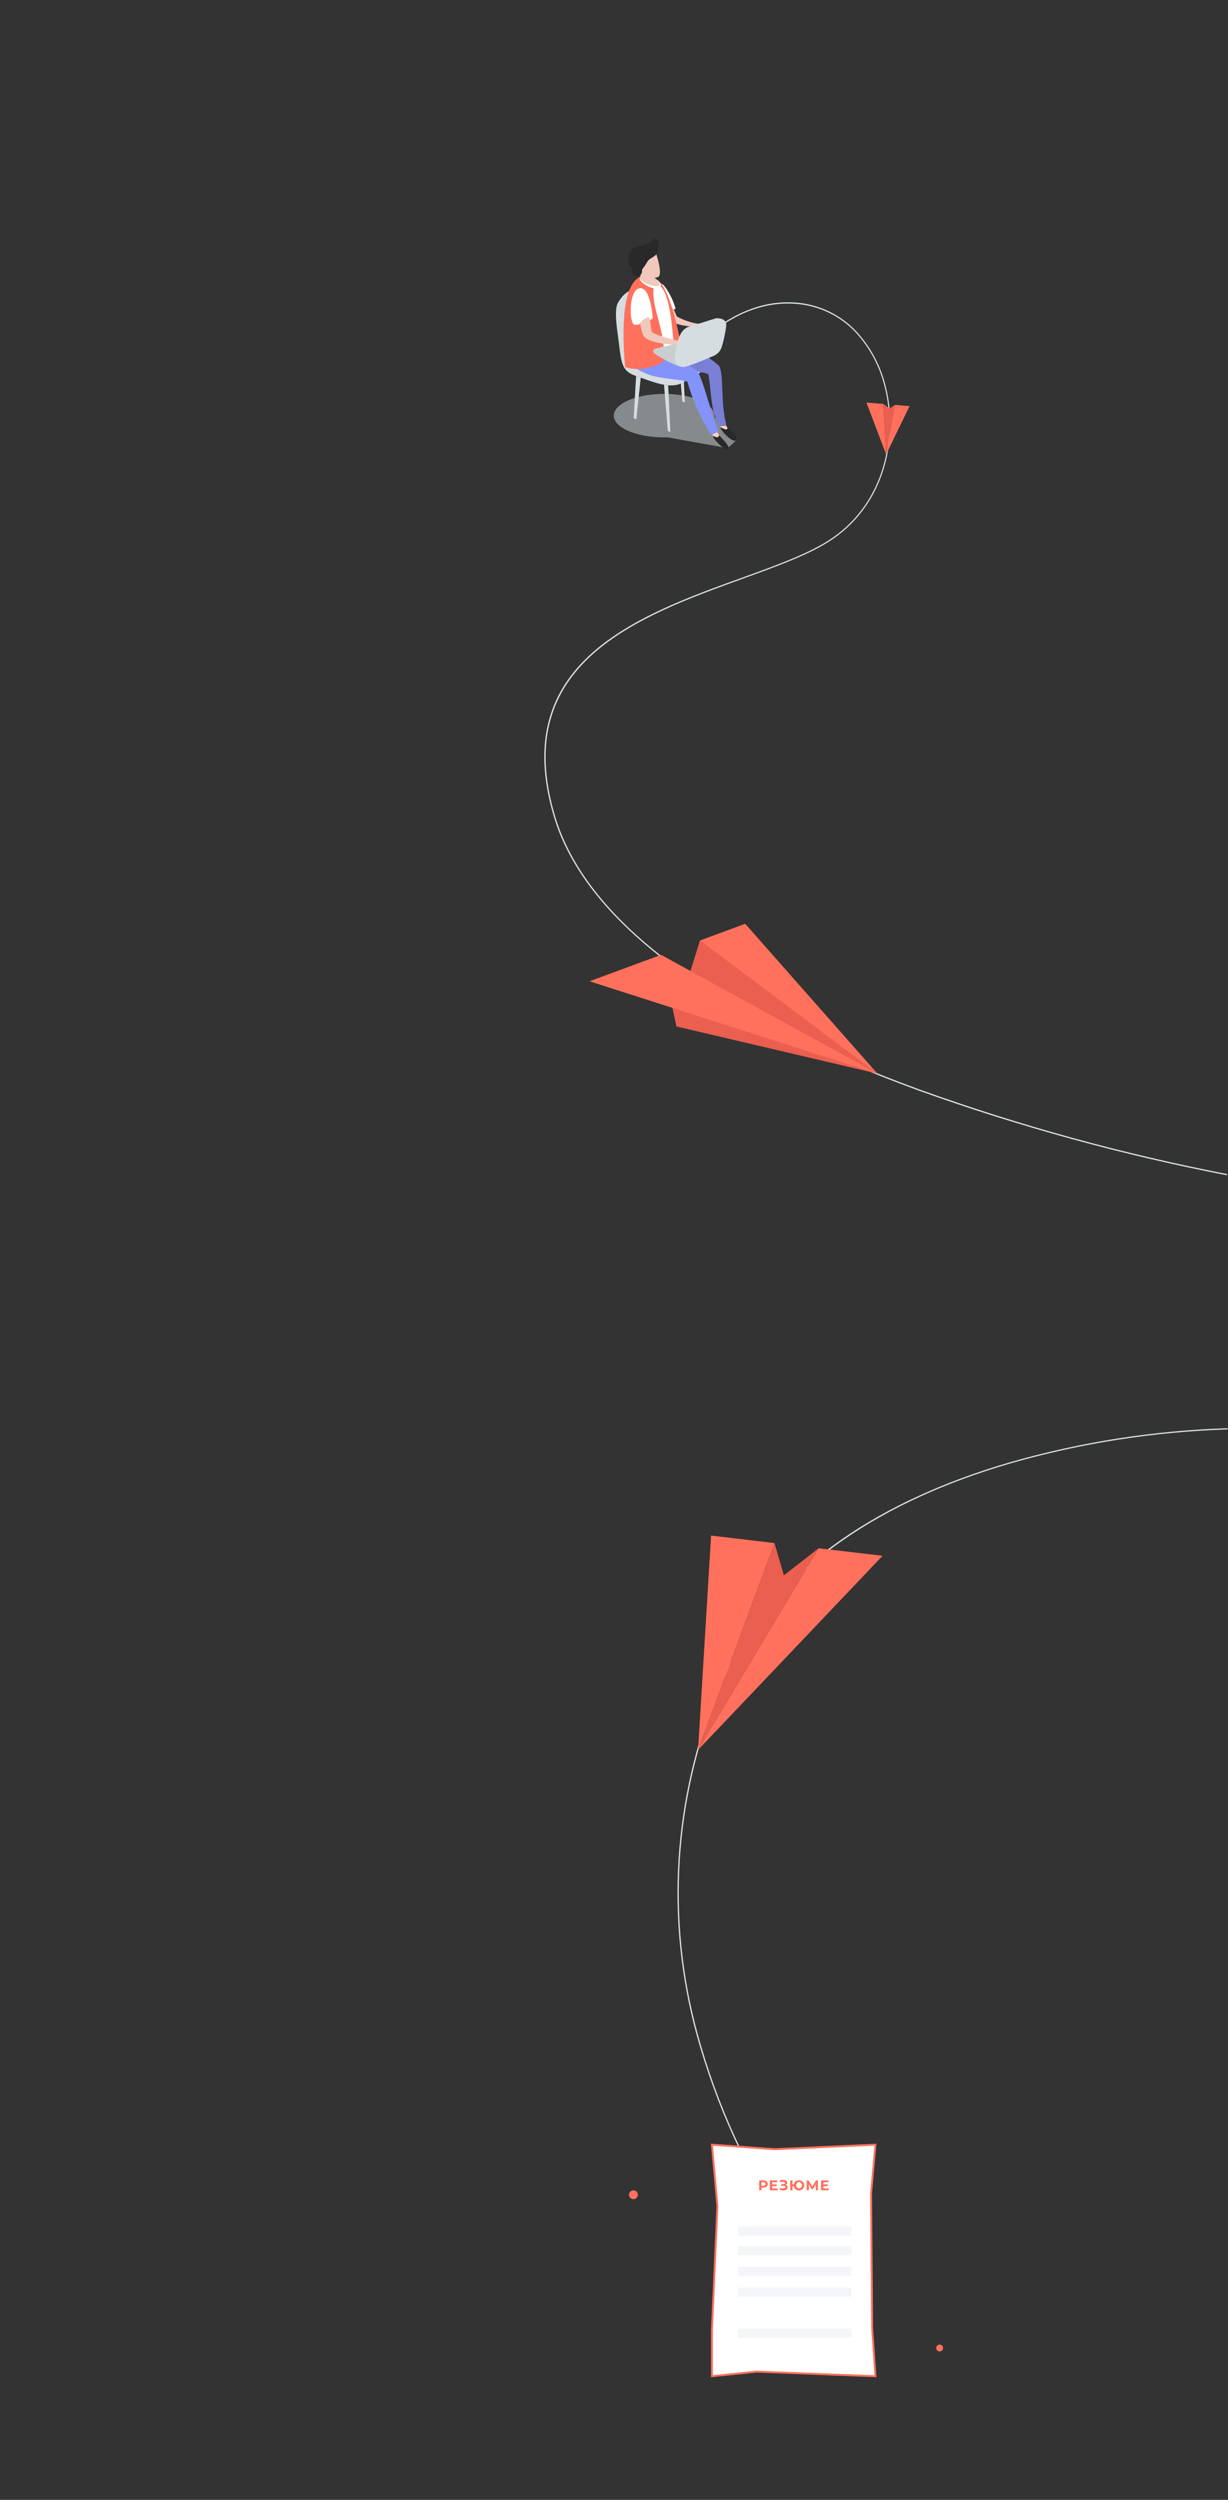 <svg width="1903" height="3872" viewBox="0 0 1903 3872" fill="none" xmlns="http://www.w3.org/2000/svg">
<rect x="0" y="0" width="1903" height="3872" fill="#333333" stroke="none"/>
<mask id="mask0" mask-type="alpha" maskUnits="userSpaceOnUse" x="0" y="0" width="1903" height="3872">
<rect x="0.5" y="0.5" width="1902" height="3871" stroke="black"/>
</mask>
<g mask="url(#mask0)">
</g>
<g clip-path="url(#clip0)">
<path d="M1061.29 623.477L1057.89 551.121L1051.45 550.151L1057.34 621.744L1061.29 623.477Z" fill="#D6DDE1"/>
<path opacity="0.51" d="M1141.24 681.486L1115.95 661.595C1130.85 655.496 1107.01 653.417 1107.01 643.783C1107.01 625.209 1072.37 610.101 1029.07 610.101C985.764 610.101 951.19 625.209 951.19 643.783C951.19 662.357 985.833 677.466 1029.07 677.466H1034.89L1128.01 694.169L1141.24 681.486Z" fill="#D6DDE1"/>
<path d="M1015.97 467.4C1015.07 444.875 979.32 436.004 960.544 464.35C956.456 470.657 951.259 474.677 957.218 517.439C963.177 560.2 960.821 573.784 985.625 582.378C1010.43 590.972 1039.18 603.794 1057.75 592.566C1065.51 587.853 1102.58 571.774 1098.91 557.289C1093.78 536.913 1029.07 525.409 1029.07 525.409L1015.97 467.4Z" fill="#D6DDE1"/>
<path d="M1114.57 657.991L1115.95 661.595C1116.65 663.349 1117.71 664.933 1119.07 666.238L1130.57 676.981C1137.5 683.912 1143.81 682.456 1136.6 672.823C1136.05 672.06 1122.05 656.051 1122.05 656.051L1114.57 657.991Z" fill="#FBD2BF"/>
<path d="M1034.89 526.726C1034.89 526.726 1016.6 519.795 1009.32 530.815C1002.05 541.834 1013.13 557.844 1037.66 572.814C1054.22 582.794 1079.23 570.874 1097.73 579.745C1103.07 609.269 1099.95 630.615 1114.43 660.625L1125.86 659.308C1115.75 622.437 1122.54 578.567 1114.01 566.299C1090.94 545.923 1065.79 536.221 1034.89 526.726Z" fill="#787FD4"/>
<path d="M1108.05 661.872C1108.05 661.872 1113.74 673.585 1114.98 675.11C1116.23 676.635 1128.84 690.912 1128.08 694.1C1127.32 697.288 1109.3 682.248 1106.11 677.258C1103.31 672.298 1100.83 667.158 1098.7 661.872H1108.05Z" fill="#FBD2BF"/>
<path d="M1018.33 534.557C1018.33 534.557 979.389 531.854 973.569 544.676C967.749 557.497 980.082 571.012 1005.58 580.299C1022.69 586.537 1046.53 586.675 1065.1 590.972C1073.37 620.135 1085.88 647.924 1102.23 673.446L1113.53 669.011C1099.67 634.358 1089.07 584.111 1079.51 573.715L1018.33 534.557Z" fill="#8492FB"/>
<path d="M1038.84 669.219L1035.44 596.794L1029 595.893L1034.89 667.417L1038.84 669.219Z" fill="#D6DDE1"/>
<path d="M986.041 649.744L992.969 584.943L985.764 582.378L982.022 647.457L986.041 649.744Z" fill="#D6DDE1"/>
<path d="M1104.94 675.318C1110.96 677.605 1113.74 678.575 1114.15 673.932C1114.15 673.932 1129.67 689.733 1129.05 693.268C1128.42 696.803 1125.86 695.902 1125.24 695.763C1120.32 694.516 1105.42 680.793 1104.94 675.318Z" fill="#292929"/>
<path d="M1115.95 661.595C1121.98 664.229 1128.63 668.04 1126.97 661.595C1126.97 661.595 1145.33 677.605 1141.24 681.625C1135.08 687.446 1115.4 664.852 1115.95 661.595Z" fill="#292929"/>
<path d="M1012.79 433.37C1022.21 431.638 1036.9 461.093 1048.81 490.132C1058.81 495.74 1069.72 499.541 1081.03 501.36C1087.6 501.503 1094.15 502.105 1100.64 503.162L1084.91 506.696C1084.91 506.696 1047.43 505.934 1038.84 496.162C1030.25 486.39 1022.9 440.717 1022.9 440.717L1012.79 433.37Z" fill="#F0C9BC"/>
<path d="M1022.28 440.44C1010.5 446.261 1016.94 481.607 1023.18 487.706C1027.75 492.142 1032.95 478.766 1038.98 475.578C1039.53 475.327 1040.15 475.279 1040.73 475.444C1041.32 475.609 1041.82 475.976 1042.16 476.479L1043.89 479.32L1047.01 478.211C1043.65 466.502 1038.38 455.426 1031.42 445.43C1028.03 440.994 1026.16 438.568 1022.28 440.44Z" fill="white"/>
<path d="M973.154 556.527C973.154 556.527 993.178 576.557 1031.91 549.596C1048.75 537.884 1046.81 518.963 1044.8 499.35C1043.18 483.959 1039.01 468.944 1032.46 454.924C1032.46 454.924 1028.65 447.994 1024.63 440.093C1022.87 437.13 1020.39 434.653 1017.43 432.887C1014.46 431.12 1011.11 430.119 1007.66 429.974C1000.73 429.974 998.443 424.707 991.168 429.974C980.637 437.737 971.145 453.677 969.967 482.092C967.126 547.864 973.154 556.527 973.154 556.527Z" fill="white"/>
<path d="M991.099 429.281C988.743 436.212 1026.09 452.083 1021.45 437.182C1018.35 433.243 1014.45 430.006 1010.01 427.687C999.898 424.499 998.027 422.767 991.099 429.281Z" fill="#F0C9BC"/>
<path d="M1015.56 389.084C1015.56 389.084 1028.79 426.371 1019.23 429.212C1006.97 432.885 1001.01 432.469 995.325 430.044C989.644 427.618 978.766 395.876 978.766 395.876L1015.56 389.084Z" fill="#F0C9BC"/>
<path d="M1002.67 406.203C1004.13 403.577 1006.32 401.434 1008.97 400.034C1011.38 398.582 1013.69 396.985 1015.9 395.252C1022.83 389.916 1022.42 361.084 1011.75 371.896C1008.88 374.888 1005.39 377.2 1001.52 378.663C997.642 380.127 993.491 380.703 989.366 380.351C984.9 381.521 980.95 384.145 978.14 387.81C975.329 391.474 973.819 395.97 973.846 400.589C975.371 406.896 971.213 406.133 978.419 414.45C981.883 418.678 976.826 420.272 982.091 425.747C983.124 426.746 984.419 427.433 985.825 427.728C987.232 428.023 988.693 427.914 990.04 427.414C991.387 426.914 992.566 426.043 993.44 424.902C994.313 423.761 994.847 422.396 994.979 420.965C994.286 416.391 996.849 416.113 1001.08 408.836L1002.67 406.203Z" fill="#292929"/>

<path id="firstWay" d="M1901.24 1820.39C1739 1788.96 1579.4 1745.12 1423.86 1689.26C1280.99 1637.01 1162.24 1579 1070.92 1516.76C956.594 1438.93 885.091 1354.24 858.346 1265.11C786.704 1026.21 987.981 953.235 1149.76 894.81C1204.71 874.988 1256.6 856.206 1289.86 833.197C1371.76 776.712 1389.84 675.803 1371.34 600.952C1363.84 568.452 1347.96 538.486 1325.27 514.043C1302.53 490.265 1272.23 475.146 1239.56 471.281C1150.25 460.469 1086.78 530.884 1086.16 531.577L1084.7 530.26C1085.33 529.567 1149.49 458.39 1239.84 469.271C1272.96 473.258 1303.66 488.674 1326.65 512.864C1349.5 537.518 1365.5 567.718 1373.07 600.467C1391.71 676.011 1373.49 777.752 1290.76 834.86C1257.3 857.939 1205.26 876.79 1150.25 896.681C989.436 954.967 789.129 1027.46 860.355 1264.56C886.961 1353.27 958.257 1437.82 1072.16 1515.17C1163.34 1577.54 1281.96 1635.21 1424.69 1687.39C1580.12 1743.21 1739.6 1787.03 1901.73 1818.45L1901.24 1820.39Z" fill="#D6DDE1"/>

<path d="M1012.79 446.539C1009.94 481.192 1031.84 509.676 1028.51 558.814C1022.42 565.745 992.485 576.834 968.719 568.517C961.444 484.726 970.452 439.608 991.653 428.865C989.09 434.133 998.928 442.865 1012.79 446.539Z" fill="#FF715C"/>
<path d="M1057.54 545.369C1045.56 479.32 1030.94 439.054 1017.91 433.301C1023.04 436.559 1025.33 441.757 1023.66 443.281C1039.18 460.608 1041.05 503.716 1045.97 550.844L1057.54 545.369Z" fill="#FF715C"/>
<path d="M1059.62 529.706C1059.62 529.706 1017.22 539.201 1014.45 540.587C1011.68 541.973 1010.5 545.646 1017.7 549.943C1024.91 554.24 1051.24 569.903 1058.72 568.24C1066.21 566.577 1102.86 545.022 1102.86 545.022L1059.62 529.706Z" fill="#C9CFD1"/>
<path d="M985.764 461.717C985.764 461.717 991.237 506.973 996.919 519.379C1002.6 531.785 1041.89 534.141 1048.33 533.933C1053.89 534.325 1059.36 535.564 1064.54 537.607C1075.97 538.923 1072.65 531.3 1048.81 527.28C1041.89 526.033 1010.98 517.439 1009.94 513.835C1008.91 510.231 1003.02 465.32 1003.02 465.32C1000.94 451.944 987.496 448.826 985.764 461.717Z" fill="#F0C9BC"/>
<path d="M1068.21 505.934L1109.79 492.904C1109.79 492.904 1126.69 491.657 1125.38 504.686C1124.02 515.771 1121.7 526.717 1118.45 537.399C1117.46 540.468 1115.83 543.293 1113.67 545.683C1111.51 548.073 1108.86 549.975 1105.91 551.26C1092.05 557.151 1063.43 569.002 1058.93 568.448C1056.85 568.356 1054.82 567.797 1052.98 566.811C1051.15 565.825 1049.56 564.438 1048.33 562.753C1047.11 561.068 1046.28 559.129 1045.91 557.079C1045.53 555.029 1045.63 552.922 1046.18 550.913C1047.77 537.468 1051.24 509.954 1068.21 505.934Z" fill="#D6DDE1"/>
<path d="M990.268 446.608C974.955 450.835 975.094 493.181 981.26 501.637C982.993 503.993 989.09 503.439 992 501.637V501.013C991.975 500.512 992.069 500.013 992.274 499.555C992.478 499.098 992.788 498.695 993.178 498.379C996.243 495.454 999.81 493.106 1003.71 491.449C1004.05 491.356 1004.4 491.339 1004.75 491.397C1005.09 491.455 1005.42 491.587 1005.71 491.785C1006 491.983 1006.25 492.241 1006.43 492.542C1006.61 492.843 1006.72 493.179 1006.76 493.528L1007.1 496.092L1011.47 492.973C1011.61 489.785 1007.45 441.895 990.268 446.608Z" fill="white"/>
<path d="M1359.7 1662.93L1048.26 1589.88L1024.36 1478.99L1359.7 1662.93Z" fill="#EA5F50"/>
<path d="M913.567 1519.88L1024.36 1478.99L1070.08 1504.15L1084.91 1456.67L1154.82 1430.82L1359.7 1662.93L913.567 1519.88Z" fill="#FF715C"/>
<path d="M1070.09 1504.15L1359.7 1662.93L1084.91 1456.67L1070.09 1504.15Z" fill="#EA5F50"/>

<path d="M1222.52 3462.8C1157.82 3366.95 1109.29 3261.12 1078.88 3149.54C1031.01 2973.68 1042.55 2786.93 1111.73 2618.31C1148.86 2526.34 1213.72 2447.75 1303.79 2384.68C1376.12 2334.3 1465.09 2293.68 1568.05 2264.02C1676.96 2233.09 1789.26 2215.65 1902.42 2212.11V2214.05C1789.43 2217.63 1677.3 2235.04 1568.53 2265.89C1465.78 2295.55 1377.09 2336.1 1305.24 2386.34C1215.17 2449.14 1150.6 2527.45 1113.67 2619.07C1044.63 2787.29 1033.11 2973.61 1080.89 3149.06C1111.19 3260.41 1159.57 3366.03 1224.11 3461.7L1222.52 3462.8Z" fill="#D6DDE1"/>
<path d="M1268.59 2398.06L1081.79 2710.42L1367.67 2409.77L1268.59 2398.06Z" fill="#FF715C"/>
<path d="M1101.96 2378.44L1081.79 2710.42L1200.2 2390.02L1101.96 2378.44Z" fill="#FF715C"/>
<path d="M1356.65 3680.5L1172.28 3673.36L1103.27 3680.5V3608.76L1111.8 3416.92L1103.27 3321.84L1200 3328.91L1356.65 3321.84L1349.86 3397.38L1351.6 3606.41L1356.65 3680.5Z" fill="white" stroke="#FF715C" stroke-width="3" stroke-miterlimit="10"/>
<path d="M1186.62 3377.84C1187.58 3378.25 1188.4 3378.92 1188.98 3379.78C1189.55 3380.67 1189.84 3381.7 1189.81 3382.76C1189.85 3383.8 1189.56 3384.84 1188.99 3385.72C1188.42 3386.6 1187.6 3387.28 1186.62 3387.68C1185.5 3388.12 1184.3 3388.33 1183.09 3388.3H1180.04V3392.53H1176.44V3377.21H1183.37C1184.48 3377.22 1185.59 3377.43 1186.62 3377.84V3377.84ZM1185.38 3384.77C1185.66 3384.53 1185.88 3384.23 1186.02 3383.89C1186.17 3383.56 1186.23 3383.19 1186.21 3382.83C1186.23 3382.45 1186.16 3382.08 1186.02 3381.73C1185.87 3381.38 1185.66 3381.07 1185.38 3380.82C1184.64 3380.32 1183.77 3380.08 1182.88 3380.12H1180.04V3385.46H1182.88C1183.78 3385.52 1184.67 3385.25 1185.38 3384.7V3384.77Z" fill="#FF715C"/>
<path d="M1205.12 3389.69V3392.53H1192.93V3377.21H1204.57V3380.05H1196.74V3383.38H1203.67V3386.15H1196.74V3389.69H1205.12Z" fill="#FF715C"/>
<path d="M1219.95 3385.94C1220.42 3386.61 1220.66 3387.42 1220.64 3388.23C1220.68 3389.13 1220.35 3390 1219.74 3390.66C1219.07 3391.4 1218.21 3391.95 1217.25 3392.25C1216.16 3392.62 1215.01 3392.81 1213.85 3392.81C1212.78 3392.81 1211.71 3392.67 1210.67 3392.39C1209.62 3392.16 1208.61 3391.76 1207.69 3391.21L1208.8 3388.65C1209.49 3389.07 1210.23 3389.4 1211.01 3389.62C1211.82 3389.72 1212.63 3389.72 1213.44 3389.62C1214.33 3389.67 1215.21 3389.48 1216 3389.06C1216.31 3388.93 1216.58 3388.71 1216.76 3388.42C1216.95 3388.14 1217.04 3387.81 1217.04 3387.47C1217.06 3387.21 1217 3386.95 1216.88 3386.72C1216.75 3386.48 1216.57 3386.29 1216.35 3386.15C1215.75 3385.84 1215.08 3385.7 1214.41 3385.74H1210.67V3383.03H1214.13C1214.74 3383.07 1215.34 3382.93 1215.86 3382.62C1216.05 3382.47 1216.19 3382.28 1216.29 3382.06C1216.38 3381.84 1216.43 3381.61 1216.42 3381.37C1216.42 3381.09 1216.34 3380.81 1216.19 3380.56C1216.04 3380.32 1215.84 3380.12 1215.59 3379.98C1214.9 3379.63 1214.14 3379.46 1213.37 3379.5C1212.68 3379.39 1211.98 3379.39 1211.29 3379.5C1210.57 3379.69 1209.87 3379.97 1209.21 3380.33L1208.17 3377.56C1209.8 3376.72 1211.61 3376.29 1213.44 3376.31C1214.54 3376.29 1215.64 3376.45 1216.7 3376.8C1217.63 3377.11 1218.46 3377.66 1219.12 3378.39C1219.41 3378.69 1219.65 3379.05 1219.8 3379.44C1219.95 3379.84 1220.03 3380.26 1220.02 3380.68C1220.02 3381.38 1219.83 3382.08 1219.47 3382.69C1219.03 3383.25 1218.45 3383.7 1217.8 3384C1218.71 3384.41 1219.46 3385.09 1219.95 3385.94V3385.94Z" fill="#FF715C"/>
<path d="M1242.33 3377.97C1243.52 3378.66 1244.53 3379.64 1245.24 3380.82C1245.92 3382.06 1246.28 3383.45 1246.28 3384.87C1246.28 3386.29 1245.92 3387.68 1245.24 3388.92C1244.53 3390.1 1243.52 3391.08 1242.33 3391.77C1241.06 3392.47 1239.63 3392.83 1238.17 3392.81C1236.86 3392.82 1235.55 3392.54 1234.36 3391.97C1233.26 3391.43 1232.29 3390.65 1231.52 3389.69C1230.81 3388.67 1230.34 3387.51 1230.14 3386.29H1228.13V3392.53H1224.59V3377.21H1228.13V3383.24H1230.21C1230.39 3382.02 1230.89 3380.87 1231.66 3379.91C1232.39 3378.96 1233.34 3378.2 1234.43 3377.7C1235.61 3377.18 1236.89 3376.92 1238.17 3376.93C1239.63 3376.92 1241.06 3377.27 1242.33 3377.97V3377.97ZM1240.46 3389.06C1241.17 3388.68 1241.74 3388.07 1242.05 3387.33C1242.49 3386.55 1242.7 3385.66 1242.68 3384.77C1242.69 3383.87 1242.48 3382.99 1242.05 3382.2C1241.7 3381.49 1241.14 3380.88 1240.46 3380.47C1239.77 3380.05 1238.98 3379.84 1238.17 3379.85C1237.35 3379.83 1236.53 3380.05 1235.82 3380.47C1235.26 3380.92 1234.81 3381.49 1234.5 3382.13C1234.08 3382.92 1233.86 3383.8 1233.88 3384.7C1233.85 3385.59 1234.07 3386.48 1234.5 3387.26C1234.84 3387.99 1235.4 3388.6 1236.1 3388.99C1236.81 3389.42 1237.62 3389.63 1238.45 3389.62C1239.16 3389.6 1239.84 3389.41 1240.46 3389.06V3389.06Z" fill="#FF715C"/>
<path d="M1264.09 3392.53V3383.38L1259.58 3390.93H1257.99L1253.49 3383.52V3392.53H1250.09V3377.21H1253.07L1258.82 3386.71L1264.5 3377.21H1267.41V3392.53H1264.09Z" fill="#FF715C"/>
<path d="M1284.25 3389.69V3392.53H1272.33V3377.21H1283.97V3380.05H1276.07V3383.38H1283V3386.15H1276.07V3389.69H1284.25Z" fill="#FF715C"/>
<path d="M1319.31 3448.53H1143.53V3462.74H1319.31V3448.53Z" fill="#F4F5F9"/>
<path d="M1319.31 3478.88H1143.53V3493.09H1319.31V3478.88Z" fill="#F4F5F9"/>
<path d="M1319.31 3511.04H1143.53V3525.25H1319.31V3511.04Z" fill="#F4F5F9"/>
<path d="M1319.31 3543.2H1143.53V3557.41H1319.31V3543.2Z" fill="#F4F5F9"/>
<path d="M1319.31 3606.75H1143.53V3620.96H1319.31V3606.75Z" fill="#F4F5F9"/>
<path d="M981.607 3406.32C985.395 3406.32 988.466 3403.25 988.466 3399.46C988.466 3395.67 985.395 3392.6 981.607 3392.6C977.818 3392.6 974.747 3395.67 974.747 3399.46C974.747 3403.25 977.818 3406.32 981.607 3406.32Z" fill="#FF715C"/>
<path d="M1456.15 3642.17C1459.09 3642.17 1461.48 3639.78 1461.48 3636.83C1461.48 3633.88 1459.09 3631.5 1456.15 3631.5C1453.2 3631.5 1450.81 3633.88 1450.81 3636.83C1450.81 3639.78 1453.2 3642.17 1456.15 3642.17Z" fill="#FF715C"/>

<g id="small-plane">
  <path d="M1342.73 623.546L1373.21 703.872L1368.92 625.695L1342.73 623.546Z" fill="#FF715C"/>
  <path d="M1386.59 627.15L1373.21 703.872L1409.52 629.09L1386.59 627.15Z" fill="#FF715C"/>
  <path d="M1373.21 703.872L1386.59 627.15L1378.69 632.694L1368.92 625.695L1373.21 703.872Z" fill="#EA5F50"/>
</g>
  
<path d="M1214.75 2440.06L1200.2 2390.02L1081.79 2710.42L1268.59 2398.06L1214.75 2440.06Z" fill="#EA5F50"/>
</g>
<defs>
<clipPath id="clip0">
<rect width="1111.7" height="3692" fill="white" transform="translate(791)"/>
</clipPath>
</defs>
</svg>

